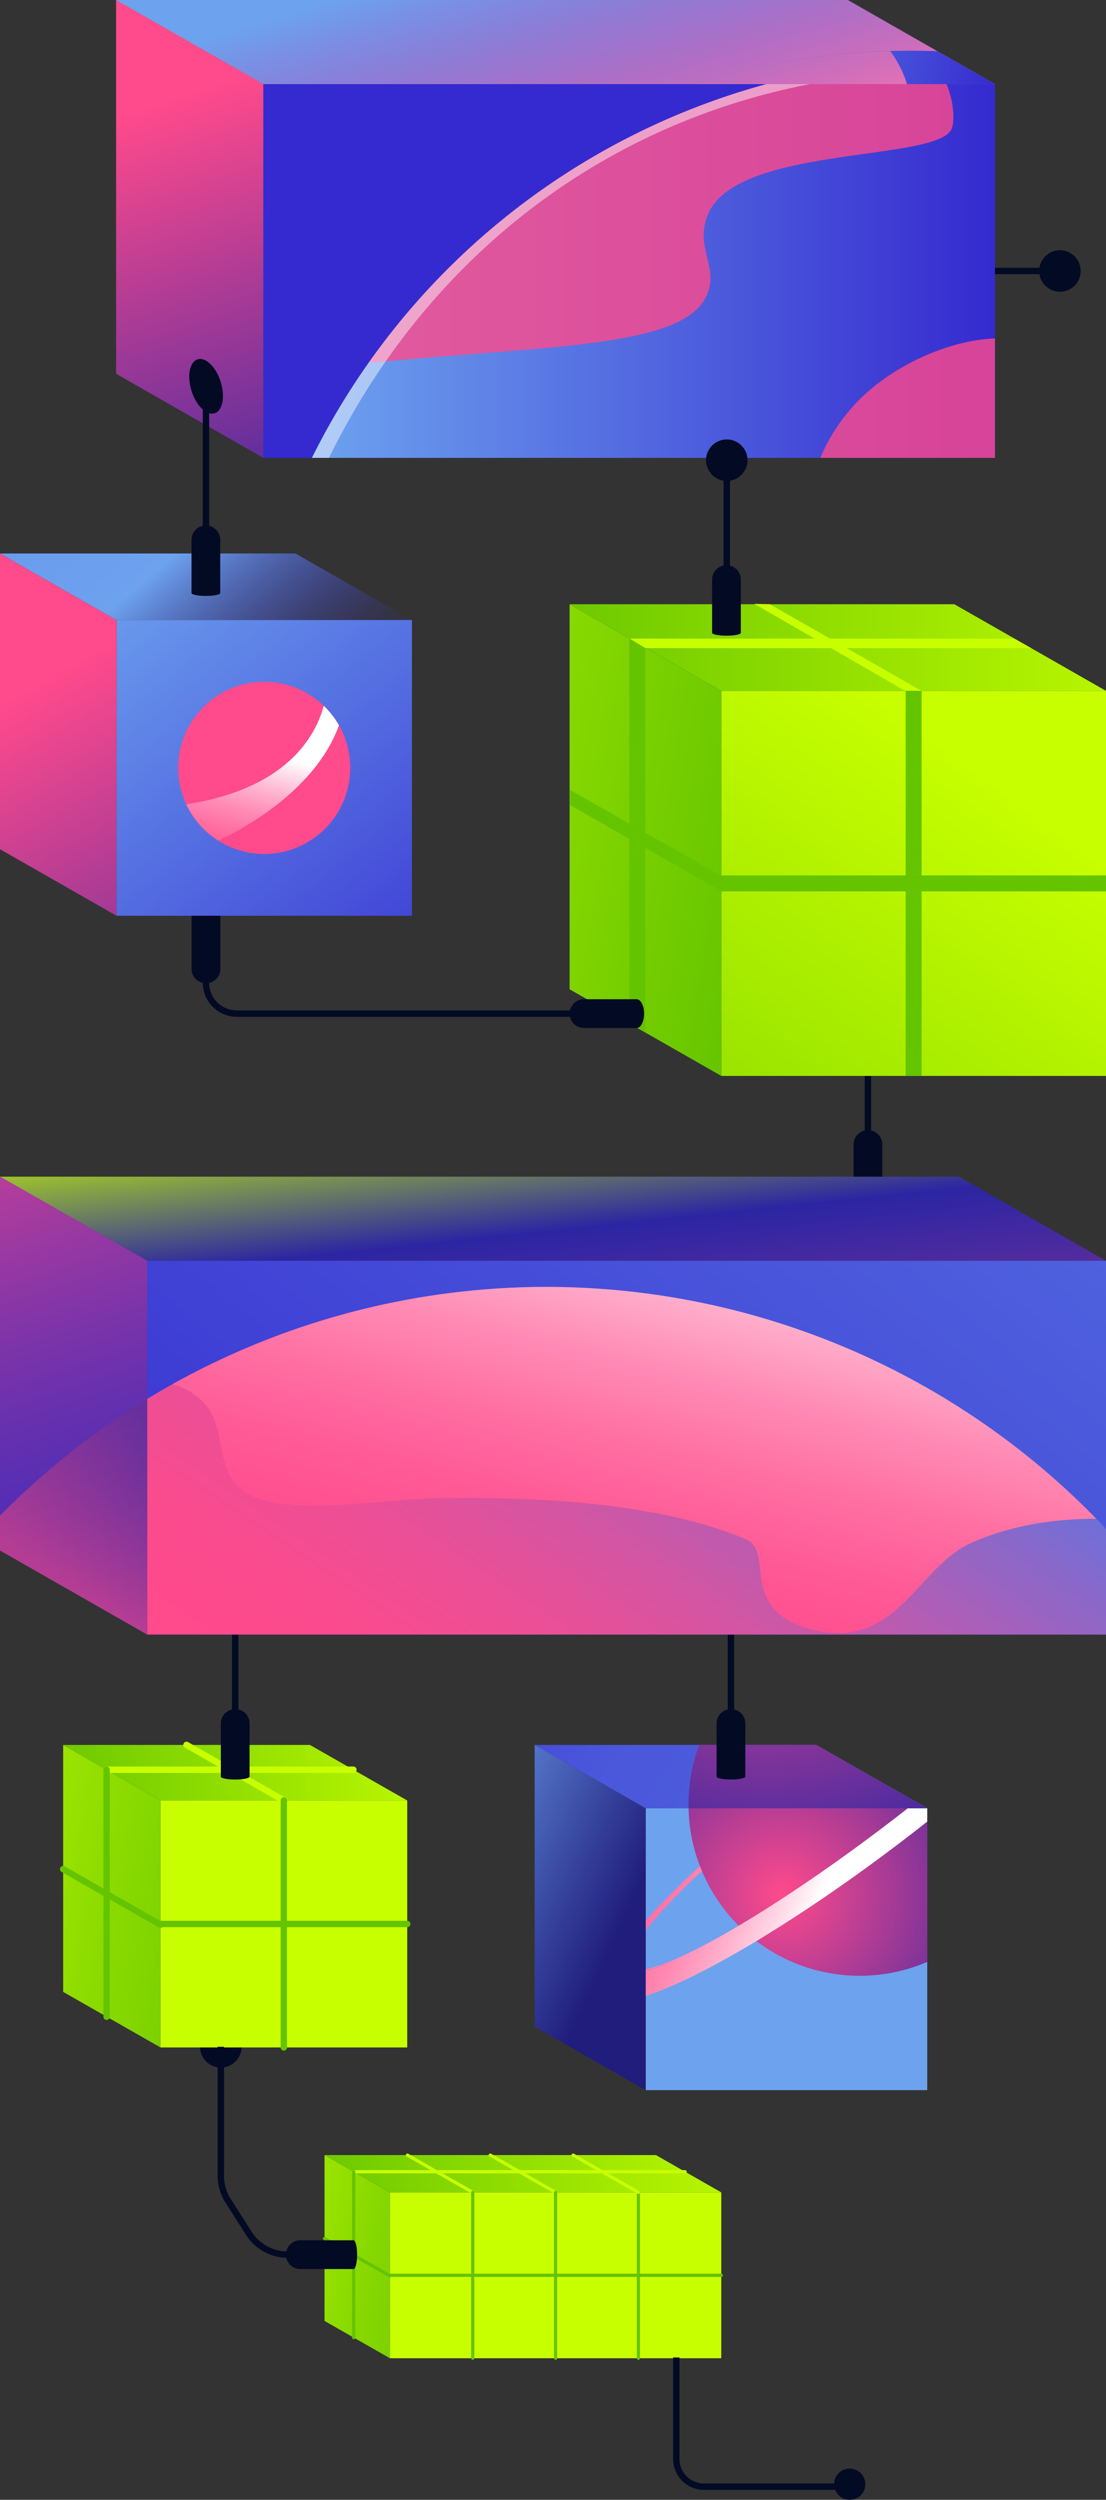 <svg height="782.518" viewBox="0 0 346.518 782.518" width="346.518" xmlns="http://www.w3.org/2000/svg" xmlns:xlink="http://www.w3.org/1999/xlink"><rect x="0" y="0" width="346.518" height="782.518" fill="#333333" stroke="none"/><linearGradient id="a" gradientUnits="userSpaceOnUse" x1="21.162" x2="57.91" y1="495.895" y2="441.157"><stop offset="0" stop-color="#ff4a8b"/><stop offset=".996" stop-color="#2c25a3"/></linearGradient><linearGradient id="b" gradientUnits="userSpaceOnUse" x1="188.504" x2="167.17" y1="527.272" y2="323.272"><stop offset="0" stop-color="#ff4a8b"/><stop offset=".696" stop-color="#2c25a3"/><stop offset=".932" stop-color="#c8ff00"/></linearGradient><linearGradient id="c" gradientUnits="userSpaceOnUse" x1="369.581" x2="94.804" y1="639.579" y2="476.465"><stop offset="0" stop-color="#6898ec"/><stop offset="0" stop-color="#6da2ef"/><stop offset="1" stop-color="#352acf"/></linearGradient><linearGradient id="d" gradientUnits="userSpaceOnUse" x1="47.121" x2="127.32" y1="33.386" y2="282.621"><stop offset="0" stop-color="#ff4a8b"/><stop offset=".593" stop-color="#2c25a3"/></linearGradient><linearGradient id="e" x1="97.728" x2="311.736" xlink:href="#c" y1="84.826" y2="84.826"/><linearGradient id="f" x1="31.069" x2="154.021" xlink:href="#c" y1="177.721" y2="326.681"/><linearGradient id="g" x1="9.993" x2="93.931" xlink:href="#a" y1="215.424" y2="363.202"/><linearGradient id="h" gradientUnits="userSpaceOnUse" x1="15.777" x2="149.777" y1="126.915" y2="282.915"><stop offset="0" stop-color="#6898ec"/><stop offset=".296" stop-color="#6da2ef"/><stop offset=".613" stop-color="#352acf" stop-opacity="0"/></linearGradient><linearGradient id="i" gradientUnits="userSpaceOnUse" x1="413.648" x2="147.648" y1="102.193" y2="466.193"><stop offset=".383" stop-color="#c8ff00"/><stop offset="1" stop-color="#65c400"/></linearGradient><linearGradient id="j" gradientUnits="userSpaceOnUse" x1="-24.129" x2="287.234" y1="226.434" y2="276.689"><stop offset=".203" stop-color="#c8ff00"/><stop offset=".845" stop-color="#65c400"/></linearGradient><linearGradient id="k" gradientUnits="userSpaceOnUse" x1="477.356" x2="157.792" y1="202.699" y2="202.699"><stop offset=".29" stop-color="#c8ff00"/><stop offset="1" stop-color="#65c400"/></linearGradient><linearGradient id="l" x1="-110.146" x2="89.56" xlink:href="#k" y1="570.131" y2="602.365"/><linearGradient id="m" x1="211.503" x2="6.537" xlink:href="#k" y1="554.908" y2="554.908"/><radialGradient id="n" cx="245.06" cy="593.084" r="137.409" xlink:href="#d"/><linearGradient id="o" gradientUnits="userSpaceOnUse" x1="123.22" x2="385.22" y1="557.373" y2="667.373"><stop offset=".185" stop-color="#ff4a8b"/><stop offset=".229" stop-color="#ff4e8e"/><stop offset=".273" stop-color="#ff5a95"/><stop offset=".318" stop-color="#ff6fa2"/><stop offset=".363" stop-color="#ff8bb5"/><stop offset=".408" stop-color="#ffb0cc"/><stop offset=".453" stop-color="#ffdce9"/><stop offset=".484" stop-color="#fff"/></linearGradient><linearGradient id="p" x1="128.096" x2="390.096" xlink:href="#o" y1="545.759" y2="655.759"/><linearGradient id="q" gradientUnits="userSpaceOnUse" x1="126.805" x2="223.141" y1="573.505" y2="617.841"><stop offset="0" stop-color="#6898ec"/><stop offset="0" stop-color="#6da2ef"/><stop offset=".697" stop-color="#201d7d"/></linearGradient><linearGradient id="r" x1="322.754" x2="86.393" xlink:href="#k" y1="680.442" y2="680.442"/><linearGradient id="s" x1="14.42" x2="148.53" xlink:href="#k" y1="690.665" y2="712.311"/><linearGradient id="t" x1="529.818" x2="77.257" xlink:href="#c" y1="43.415" y2="599.451"/><linearGradient id="u" gradientUnits="userSpaceOnUse" x1="137.809" x2="251.258" y1="561.944" y2="392.958"><stop offset="0" stop-color="#ff4a8b"/><stop offset=".134" stop-color="#fa4b8e"/><stop offset=".291" stop-color="#ec4f95"/><stop offset=".459" stop-color="#d555a1"/><stop offset=".634" stop-color="#b45db3"/><stop offset=".815" stop-color="#8a68c9"/><stop offset=".996" stop-color="#5875e3"/></linearGradient><linearGradient id="v" x1="157.394" x2="289.394" xlink:href="#o" y1="621.581" y2="88.248"/><linearGradient id="w" x1="369.581" x2="94.804" xlink:href="#h" y1="639.579" y2="476.465"/><linearGradient id="x" x1="293.825" x2="281.392" xlink:href="#h" y1="569.834" y2="562.454"/><radialGradient id="y" cx="240.777" cy="476.518" r="202.744" xlink:href="#d"/><linearGradient id="z" gradientUnits="userSpaceOnUse" x1="-16.691" x2="101.976" y1="319.833" y2="678.499"><stop offset="0" stop-color="#ff4a8b"/><stop offset=".593" stop-color="#2c25a3" stop-opacity=".3"/></linearGradient><linearGradient id="A" x1="61.905" x2="106.35" xlink:href="#o" y1="309.51" y2="156.621"/><linearGradient id="B" x1="217.71" x2="311.736" xlink:href="#c" y1="21.099" y2="21.099"/><linearGradient id="C" gradientUnits="userSpaceOnUse" x1="139.469" x2="224.469" y1="-101.172" y2="179.828"><stop offset=".296" stop-color="#6da2ef"/><stop offset=".604" stop-color="#352acf" stop-opacity="0"/></linearGradient><circle cx="69.187" cy="640.711" fill="#030a24" r="6.5"/><path d="m271.928 353.757a4.5 4.5 0 0 1 4.5 4.5v16.636a0 0 0 0 1 0 0h-9a0 0 0 0 1 0 0v-16.636a4.5 4.5 0 0 1 4.5-4.5z" fill="#030a24"/><path d="m270.928 336.795h2v24.827h-2z" fill="#030a24"/><path d="m0 485.336 46.132 26.324v-117.003l-46.132-26.325z" fill="#352acf"/><path d="m46.132 437.905a241.682 241.682 0 0 0 -46.132 36.551v10.88l46.132 26.324z" fill="url(#a)"/><path d="m0 485.336 46.132 26.324v-117.003l-46.132-26.325z" fill="none"/><path d="m0 368.332 46.132 26.325h300.386l-46.132-26.325z" fill="url(#b)"/><path d="m167.513 546.211 34.783 19.848h88.218l-34.783-19.848z" fill="url(#c)"/><path d="m82.504 26.324h229.232v117.004h-229.232z" fill="#352acf"/><path d="m36.372 117.004 46.132 26.324v-117.004l-46.132-26.324z" fill="url(#d)"/><path d="m36.372 0 46.132 26.324h229.232l-46.132-26.324z" fill="#ff7bb1"/><path d="m97.728 143.328h214.008v-117h-71.585a225.014 225.014 0 0 0 -142.423 117z" fill="url(#e)"/><path d="m115.513 113.53c1.942-.125 3.644-.226 4.37-.3 52.751-5.09 93.69-4.512 101.338-20.36 4.417-9.153-3.645-14.856.463-25.45 8.506-21.94 70.8-16.658 76.35-26.838.917-1.682 1.277-7.428-1.481-14.262h-56.394a224.8 224.8 0 0 0 -124.646 87.21z" fill="#ff4a8b" opacity=".8"/><path d="m257 143.328h54.738v-37.388c-13.5.45-30.865 7.683-42.306 18.972a57.619 57.619 0 0 0 -12.432 18.416z" fill="#ff4a8b" opacity=".8"/><path d="m240.15 26.324a225.015 225.015 0 0 0 -142.422 117h5.35c29.17-59.536 82.232-103.738 150.674-117z" fill="#fff" opacity=".46"/><path d="m36.498 194.088h92.567v92.567h-92.567z" fill="url(#f)"/><path d="m0 265.829 36.498 20.827v-92.568l-36.498-20.826z" fill="url(#g)"/><path d="m0 173.262 36.498 20.826h92.567l-36.498-20.826z" fill="url(#h)"/><circle cx="82.781" cy="240.372" fill="#ff4a8b" r="26.95"/><path d="m225.981 216.259h120.537v120.537h-120.537z" fill="url(#i)"/><path d="m178.456 309.676 47.525 27.119v-120.536l-47.525-27.12z" fill="url(#j)"/><path d="m226.069 279.018-47.459-27-.01-4.75 47.329 26.882z" fill="#65c400"/><path d="m178.456 189.139 47.525 27.12h120.537l-47.525-27.12z" fill="url(#k)"/><path d="m283.444 216.185-47.112-27.167 4.889.141 47.526 27.119z" fill="#c8ff00"/><path d="m283.749 216.259h5v120.536h-5z" fill="#65c400"/><path d="m225.981 274.027h120.537v5h-120.537z" fill="#65c400"/><path d="m323.09 202.883h-120.917l-4.896-2.976h120.5z" fill="#c8ff00"/><path d="m202.181 323.074-5-2.464v-120.717l5 2.986z" fill="#65c400"/><path d="m50.273 563.605h77.311v77.311h-77.311z" fill="#c8ff00"/><path d="m19.79 623.522 30.483 17.394v-77.311l-30.483-17.394z" fill="url(#l)"/><path d="m50.272 603.5a.991.991 0 0 1 -.495-.132l-30.483-17.394a1 1 0 0 1 .992-1.737l30.483 17.395a1 1 0 0 1 -.5 1.868z" fill="#65c400"/><path d="m19.79 546.211 30.483 17.394h77.311l-30.482-17.394z" fill="url(#m)"/><path d="m88.928 564.605a1 1 0 0 1 -.495-.131l-30.483-17.4a1 1 0 1 1 .993-1.736l30.482 17.394a1 1 0 0 1 -.5 1.868z" fill="#c8ff00"/><path d="m88.929 641.916a1 1 0 0 1 -1-1v-77.311a1 1 0 0 1 2 0v77.311a1 1 0 0 1 -1 1z" fill="#65c400"/><path d="m127.584 603.261h-77.311a1 1 0 0 1 0-2h77.311a1 1 0 1 1 0 2z" fill="#65c400"/><path d="m110.716 554.979h-77.311a1 1 0 1 1 0-2h77.311a1 1 0 1 1 0 2z" fill="#c8ff00"/><path d="m33.405 632.291a1 1 0 0 1 -1-1v-77.312a1 1 0 0 1 2 0v77.312a1 1 0 0 1 -1 1z" fill="#65c400"/><path d="m202.296 566.059h88.218v88.218h-88.218z" fill="#6da2ef"/><path d="m226.485 597.1a53.649 53.649 0 0 0 64.029 17.031v-48.072h-74.783a53.374 53.374 0 0 0 10.754 31.041z" fill="url(#n)"/><path d="m202.3 604.169a178.31 178.31 0 0 1 17.612-18.469c-.222-.527-.427-1.059-.631-1.59-6.607 6.137-12.334 11.908-16.985 17.1z" fill="url(#o)"/><path d="m290.514 570.209v-4.15h-6.1q-4.382 3.426-8.976 6.89c-32.024 24.1-61.381 41.31-73.143 43.487v8.364c16.441-5.266 45.956-22.587 77.374-46.228q5.573-4.19 10.845-8.363z" fill="url(#p)"/><path d="m202.296 566.059h88.218v88.218h-88.218z" fill="none"/><path d="m167.513 634.429 34.783 19.848v-88.218l-34.783-19.848z" fill="url(#q)"/><path d="m122.147 686.283h103.834v51.917h-103.834z" fill="#c8ff00"/><path d="m205.511 674.602h-51.917-2.659-49.258l20.47 11.681h51.917 51.917z" fill="url(#r)"/><path d="m101.677 726.519 20.47 11.681v-51.917l-20.47-11.681z" fill="url(#s)"/><path d="m122.147 712.9a.5.5 0 0 1 -.248-.065l-20.47-11.681a.5.5 0 1 1 .5-.869l20.47 11.681a.5.5 0 0 1 -.248.934z" fill="#65c400"/><path d="m148.106 686.783a.5.5 0 0 1 -.248-.065l-20.471-11.681a.5.5 0 1 1 .5-.869l20.471 11.681a.5.5 0 0 1 -.248.934z" fill="#c8ff00"/><path d="m200.023 738.7a.5.5 0 0 1 -.5-.5v-51.917a.5.5 0 0 1 1 0v51.917a.5.5 0 0 1 -.5.5z" fill="#65c400"/><path d="m225.981 712.741h-51.917a.5.5 0 1 1 0-1h51.917a.5.5 0 0 1 0 1z" fill="#65c400"/><path d="m148.106 738.7a.5.5 0 0 1 -.5-.5v-51.917a.5.5 0 0 1 1 0v51.917a.5.5 0 0 1 -.5.5z" fill="#65c400"/><path d="m174.064 712.741h-51.917a.5.5 0 0 1 0-1h51.917a.5.5 0 0 1 0 1z" fill="#65c400"/><path d="m162.736 680.319h-51.917a.5.5 0 1 1 0-1h51.917a.5.5 0 0 1 0 1z" fill="#c8ff00"/><path d="m200.023 686.783a.5.5 0 0 1 -.248-.065l-20.47-11.681a.5.5 0 1 1 .5-.869l20.47 11.681a.5.5 0 0 1 -.248.934z" fill="#c8ff00"/><path d="m174.064 686.783a.5.5 0 0 1 -.248-.065l-20.47-11.681a.5.5 0 1 1 .5-.869l20.47 11.681a.5.5 0 0 1 -.248.934z" fill="#c8ff00"/><path d="m214.654 680.319h-51.918a.5.5 0 0 1 0-1h51.918a.5.5 0 0 1 0 1z" fill="#c8ff00"/><path d="m110.819 732.236a.5.5 0 0 1 -.5-.5v-51.917a.5.5 0 0 1 1 0v51.917a.5.5 0 0 1 -.5.5z" fill="#65c400"/><path d="m174.064 738.7a.5.5 0 0 1 -.5-.5v-51.917a.5.5 0 0 1 1 0v51.917a.5.5 0 0 1 -.5.5z" fill="#65c400"/><g fill="#030a24"><circle cx="227.704" cy="144.057" r="6.5"/><path d="m226.704 144.057h2v37.498h-2z"/><circle cx="332.082" cy="84.826" r="6.5"/><path d="m311.736 83.826h20.347v2h-20.347z"/><path d="m64.533 286.656a4.5 4.5 0 0 1 4.5 4.5v16.636a0 0 0 0 1 0 0h-9a0 0 0 0 1 0 0v-16.636a4.5 4.5 0 0 1 4.5-4.5z" transform="matrix(-1 -0 0 -1 129.065 594.447)"/><path d="m189.024 306.72a4.5 4.5 0 0 1 4.5 4.5v16.636a0 0 0 0 1 0 0h-9a0 0 0 0 1 0 0v-16.636a4.5 4.5 0 0 1 4.5-4.5z" transform="matrix(0 -1 1 0 -128.264 506.311)"/><path d="m63.532 123.972h2v45.362h-2z"/><path d="m228.013 497.502h2v45.361h-2z"/><path d="m72.688 497.502h2v45.361h-2z"/><path d="m189.024 318.288h-114.863a10.642 10.642 0 0 1 -10.629-10.63v-10.434h2v10.434a8.64 8.64 0 0 0 8.629 8.63h114.863z"/><path d="m93.931 706.777h-3.718a15.494 15.494 0 0 1 -13.12-7.189l-6.46-10.118a15.539 15.539 0 0 1 -2.445-8.376v-40.383h2v40.383a13.541 13.541 0 0 0 2.131 7.3l6.46 10.119a13.506 13.506 0 0 0 11.434 6.265h3.718z"/></g><path d="m46.132 394.657h300.386v117.004h-300.386z" fill="url(#t)"/><path d="m346.518 478.584a240.729 240.729 0 0 0 -300.386-40.679v73.755h300.386z" fill="url(#u)"/><path d="m343.5 475.439a240.715 240.715 0 0 0 -289.437-42.151 21.586 21.586 0 0 1 8.579 4.643c8.784 7.963 4.317 18.517 11.4 26.791 10.02 11.7 44.662 4.192 65.861 4.192 14.962 0 61.568-.693 93.743 12.908 9.274 3.921-2.56 21.9 20.06 28.095 27.149 7.438 33.471-19.339 50.622-26.955 9.354-4.153 22.245-7.577 39.172-7.523z" fill="url(#v)"/><path d="m46.132 394.657h300.386v117.004h-300.386z" fill="none"/><ellipse cx="64.533" cy="120.899" fill="#030a24" rx="4.781" ry="8.848" transform="matrix(.954 -.301 .301 .954 -33.384 25.017)"/><path d="m110.742 701.268c-.009 0-.017.01-.027.011h-16.635a4.5 4.5 0 0 0 0 9h16.635v-.006c.01 0 .018.011.027.011.633 0 1.146-2.018 1.146-4.507s-.513-4.509-1.146-4.509z" fill="#030a24"/><path d="m78.181 556.135h.006v-16.635a4.5 4.5 0 0 0 -9 0v16.636h.007s-.007.009-.007.013c0 .5 2.015.9 4.5.9s4.5-.4 4.5-.9c.001-.005-.005-.01-.006-.014z" fill="#030a24"/><path d="m167.513 546.211 34.783 19.848h88.218l-34.783-19.848z" fill="url(#w)"/><path d="m290.514 566.059-3.534-2.017q-1.272 1.006-2.565 2.017z" fill="url(#x)"/><path d="m255.731 546.211h-36.672a53.9 53.9 0 0 0 -3.328 19.848h74.783z" fill="url(#y)"/><path d="m233.513 556.134v-16.634a4.5 4.5 0 0 0 -4.5-4.5 4.5 4.5 0 0 0 -4.5 4.5v16.636c0 .5 2.014.9 4.5.9s4.5-.4 4.5-.9z" fill="#030a24"/><path d="m0 485.336 46.132 26.324v-117.003l-46.132-26.325z" fill="url(#z)"/><path d="m68.994 185.631h.006v-16.631a4.5 4.5 0 0 0 -9 0v16.635h.007s-.007.009-.007.014c0 .494 2.015.895 4.5.895s4.5-.4 4.5-.895c0-.009 0-.013-.006-.018z" fill="#030a24"/><path d="m232.106 198.076v-16.636a4.5 4.5 0 0 0 -9 0v16.636h.007s-.007.008-.007.013c0 .5 2.015.9 4.5.9s4.5-.4 4.5-.9c.006-.005 0-.009 0-.013z" fill="#030a24"/><path d="m215.326 185.631h.005l-.002.006" fill="#030a24"/><path d="m68.364 263.136c5.981-2.75 29.988-14.892 37.746-35.84.033-.088.059-.166.091-.253a27.07 27.07 0 0 0 -4.762-6.108c-2.736 10-12 26.034-43.074 30.846a27.047 27.047 0 0 0 9.999 11.355z" fill="url(#A)"/><ellipse cx="199.471" cy="317.303" fill="#030a24" rx="2.333" ry="4.507"/><path d="m266.555 779.407h-46a9.678 9.678 0 0 1 -9.667-9.667v-31.777h2v31.777a7.675 7.675 0 0 0 7.667 7.667h46z" fill="#030a24"/><circle cx="266.221" cy="777.629" fill="#030a24" r="4.889"/><path d="m217.71 26.324h94.026l-18.036-10.289c-2.7-.1-5.408-.162-8.131-.162a224.365 224.365 0 0 0 -67.859 10.451z" fill="url(#B)"/><path d="m284.164 26.324a34.023 34.023 0 0 0 -5.264-10.345 224.063 224.063 0 0 0 -61.133 10.345z" fill="#ff7bb1"/><path d="m36.372 0 46.132 26.324h229.232l-46.132-26.324z" fill="url(#C)"/></svg>